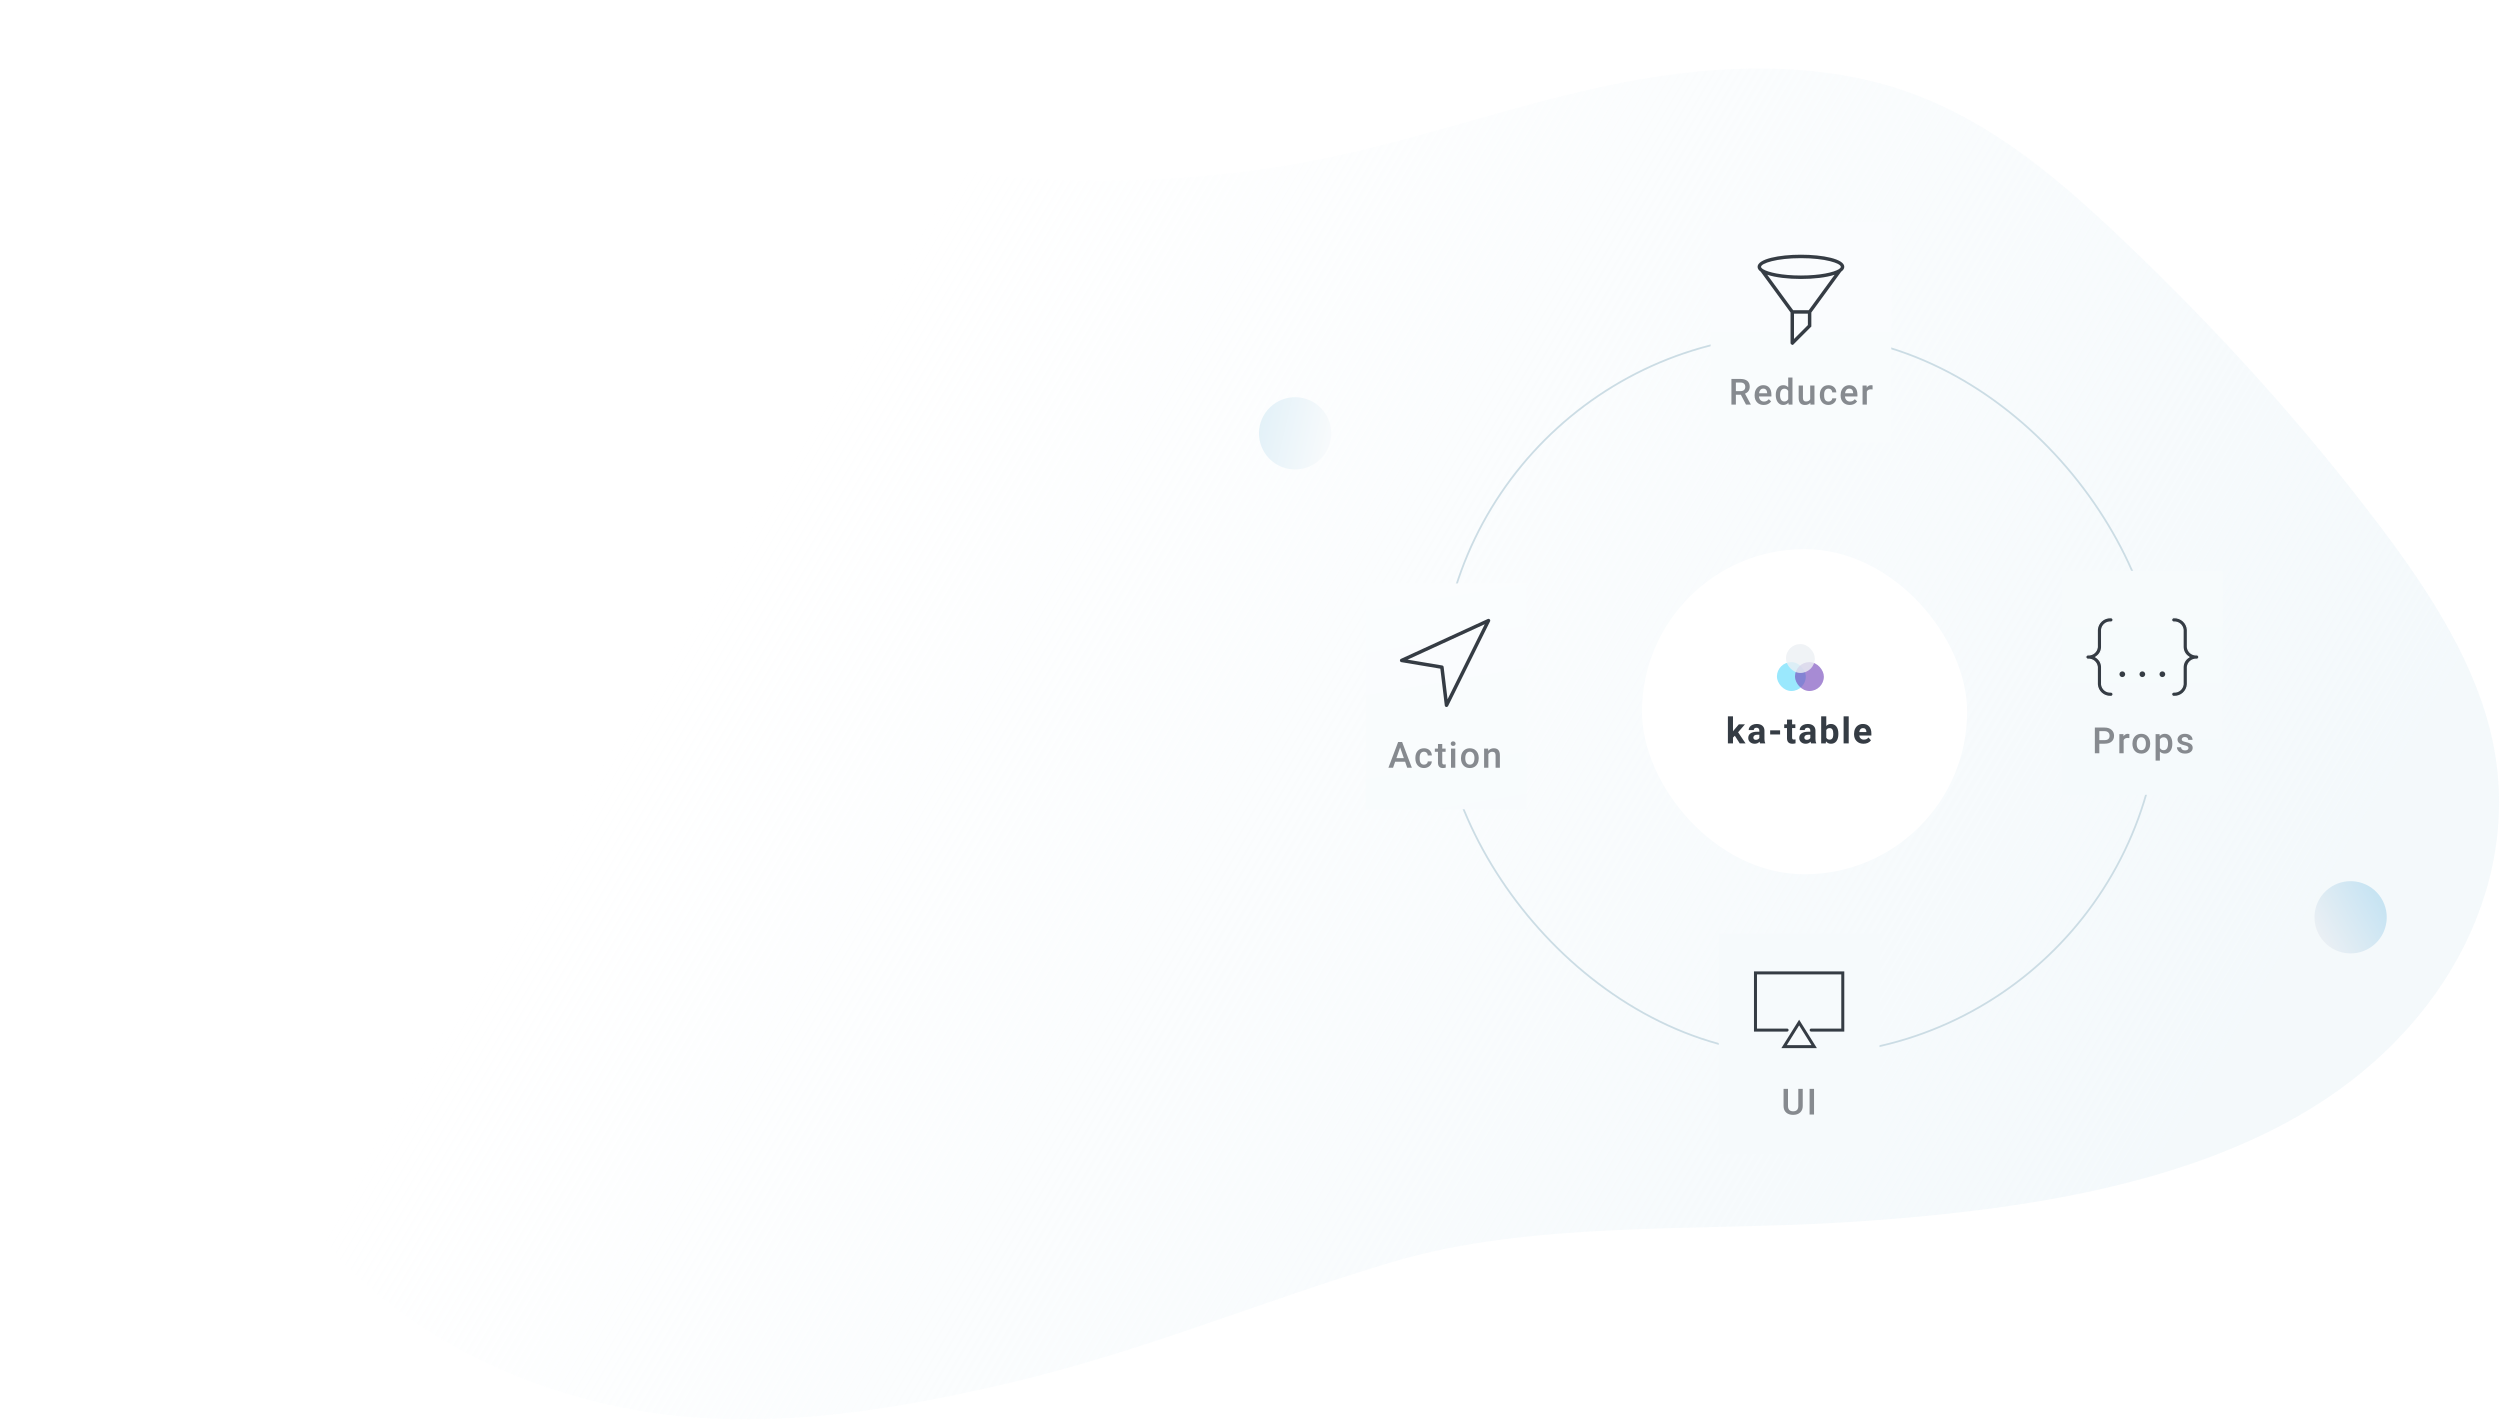 <svg width="1384" height="786" viewBox="0 0 1384 786" fill="none" xmlns="http://www.w3.org/2000/svg">
<path opacity="0.854" d="M375.693 783.943C285.741 774.928 202.649 728.251 164.453 665.64C132.237 612.531 131.885 552.794 120.179 495.669C106.083 425.208 74.039 356.672 39.766 289.795C21.15 253.756 1.68 216.976 0.728 178.768C-0.399 125.788 36.62 75.703 91.651 44.359C146.382 12.995 217.387 -0.656 287.666 0.398C325.082 0.744 363.7 5.487 395.836 20.903C429.727 37.123 453.529 63.762 487.737 79.776C519.303 94.698 557.336 99.174 593.819 99.908C641.753 100.99 689.448 96.833 735.102 87.311C787.194 76.423 836.122 58.957 887.929 47.821C939.735 36.687 997.394 32.544 1048.52 48.38C1096.39 63.306 1133.21 93.807 1166.11 124.261C1219.96 174.57 1268.78 227.706 1311.67 283.605C1340.74 321.284 1367.28 360.601 1378.21 402.914C1399.14 483.615 1356.55 570.092 1271.67 618.191C1201.53 658.242 1110.05 671.143 1020.89 676.714C939.621 681.703 846.728 675.888 770.552 698.714C697.776 720.417 631.169 748.906 555.673 766.332C497.668 779.758 436.863 790.036 375.693 783.943Z" fill="url(#paint0_linear)"/>
<circle cx="1301.3" cy="507.816" r="20" transform="rotate(97.356 1301.3 507.816)" fill="url(#paint1_linear)"/>
<circle cx="716.97" cy="239.896" r="20" transform="rotate(-43.753 716.97 239.896)" fill="url(#paint2_linear)"/>
<g filter="url(#filter0_d)">
<rect x="906" y="294" width="180" height="180" rx="90" fill="white"/>
</g>
<rect opacity="0.8" x="983.696" y="366.545" width="16" height="16" rx="8" fill="#61DAFB" fill-opacity="0.8"/>
<rect opacity="0.8" x="993.696" y="366.545" width="16" height="16" rx="8" fill="#764ABC" fill-opacity="0.8"/>
<rect opacity="0.8" x="988.696" y="356.545" width="16" height="16" rx="8" fill="#ECF0F4"/>
<path d="M960.4 407.306L959.385 408.322V411.545H956.562V396.545H959.385V404.855L959.932 404.152L962.637 400.978H966.025L962.207 405.383L966.357 411.545H963.115L960.4 407.306ZM974.369 411.545C974.239 411.291 974.145 410.975 974.086 410.597C973.402 411.359 972.514 411.74 971.42 411.74C970.385 411.74 969.525 411.441 968.842 410.842C968.165 410.243 967.826 409.487 967.826 408.576C967.826 407.456 968.24 406.597 969.066 405.998C969.9 405.399 971.101 405.096 972.67 405.09H973.969V404.484C973.969 403.996 973.842 403.605 973.588 403.312C973.34 403.019 972.947 402.873 972.406 402.873C971.931 402.873 971.557 402.987 971.283 403.215C971.016 403.442 970.883 403.755 970.883 404.152H968.061C968.061 403.54 968.249 402.974 968.627 402.453C969.005 401.932 969.538 401.525 970.229 401.232C970.919 400.933 971.693 400.783 972.553 400.783C973.855 400.783 974.887 401.112 975.648 401.769C976.417 402.42 976.801 403.338 976.801 404.523V409.103C976.807 410.106 976.947 410.864 977.221 411.379V411.545H974.369ZM972.035 409.582C972.452 409.582 972.836 409.491 973.188 409.308C973.539 409.12 973.799 408.869 973.969 408.556V406.74H972.914C971.501 406.74 970.749 407.228 970.658 408.205L970.648 408.371C970.648 408.722 970.772 409.012 971.02 409.24C971.267 409.468 971.605 409.582 972.035 409.582ZM985.457 406.594H979.959V404.318H985.457V406.594ZM992.102 398.381V400.978H993.908V403.049H992.102V408.322C992.102 408.713 992.176 408.993 992.326 409.162C992.476 409.331 992.762 409.416 993.186 409.416C993.498 409.416 993.775 409.393 994.016 409.347V411.486C993.462 411.655 992.893 411.74 992.307 411.74C990.327 411.74 989.318 410.741 989.279 408.742V403.049H987.736V400.978H989.279V398.381H992.102ZM1002.6 411.545C1002.47 411.291 1002.38 410.975 1002.32 410.597C1001.64 411.359 1000.75 411.74 999.654 411.74C998.619 411.74 997.76 411.441 997.076 410.842C996.399 410.243 996.061 409.487 996.061 408.576C996.061 407.456 996.474 406.597 997.301 405.998C998.134 405.399 999.335 405.096 1000.9 405.09H1002.2V404.484C1002.2 403.996 1002.08 403.605 1001.82 403.312C1001.57 403.019 1001.18 402.873 1000.64 402.873C1000.17 402.873 999.791 402.987 999.518 403.215C999.251 403.442 999.117 403.755 999.117 404.152H996.295C996.295 403.54 996.484 402.974 996.861 402.453C997.239 401.932 997.773 401.525 998.463 401.232C999.153 400.933 999.928 400.783 1000.79 400.783C1002.09 400.783 1003.12 401.112 1003.88 401.769C1004.65 402.42 1005.04 403.338 1005.04 404.523V409.103C1005.04 410.106 1005.18 410.864 1005.46 411.379V411.545H1002.6ZM1000.27 409.582C1000.69 409.582 1001.07 409.491 1001.42 409.308C1001.77 409.12 1002.03 408.869 1002.2 408.556V406.74H1001.15C999.736 406.74 998.984 407.228 998.893 408.205L998.883 408.371C998.883 408.722 999.007 409.012 999.254 409.24C999.501 409.468 999.84 409.582 1000.27 409.582ZM1017.72 406.359C1017.72 408.052 1017.36 409.373 1016.64 410.324C1015.92 411.268 1014.91 411.74 1013.61 411.74C1012.47 411.74 1011.55 411.301 1010.87 410.422L1010.74 411.545H1008.2V396.545H1011.03V401.926C1011.68 401.164 1012.53 400.783 1013.59 400.783C1014.88 400.783 1015.89 401.258 1016.62 402.209C1017.36 403.153 1017.72 404.484 1017.72 406.203V406.359ZM1014.9 406.154C1014.9 405.086 1014.73 404.308 1014.39 403.82C1014.06 403.325 1013.55 403.078 1012.88 403.078C1011.98 403.078 1011.36 403.446 1011.03 404.181V408.351C1011.37 409.094 1012 409.465 1012.9 409.465C1013.81 409.465 1014.41 409.015 1014.7 408.117C1014.83 407.687 1014.9 407.033 1014.9 406.154ZM1023.45 411.545H1020.62V396.545H1023.45V411.545ZM1031.65 411.74C1030.1 411.74 1028.84 411.265 1027.86 410.314C1026.89 409.364 1026.4 408.097 1026.4 406.515V406.242C1026.4 405.181 1026.61 404.233 1027.02 403.4C1027.43 402.56 1028.01 401.916 1028.76 401.467C1029.51 401.011 1030.37 400.783 1031.34 400.783C1032.78 400.783 1033.92 401.239 1034.74 402.15C1035.58 403.062 1035.99 404.354 1035.99 406.027V407.179H1029.27C1029.36 407.87 1029.63 408.423 1030.09 408.84C1030.55 409.256 1031.13 409.465 1031.83 409.465C1032.92 409.465 1033.77 409.071 1034.38 408.283L1035.77 409.836C1035.35 410.435 1034.77 410.903 1034.05 411.242C1033.33 411.574 1032.53 411.74 1031.65 411.74ZM1031.33 403.068C1030.77 403.068 1030.31 403.257 1029.96 403.635C1029.61 404.012 1029.39 404.552 1029.29 405.256H1033.22V405.031C1033.21 404.406 1033.04 403.924 1032.71 403.586C1032.39 403.241 1031.93 403.068 1031.33 403.068Z" fill="#353C44"/>
<rect x="796.86" y="185.045" width="399" height="399" rx="199.5" stroke="#CBDCE4"/>
<rect x="1141.5" y="316" width="89" height="124" fill="url(#paint3_linear)"/>
<rect x="756" y="323" width="89" height="125" fill="url(#paint4_linear)"/>
<path d="M1162.19 411.717V417H1159.71V402.781H1165.15C1166.74 402.781 1168 403.195 1168.93 404.021C1169.87 404.848 1170.34 405.942 1170.34 407.303C1170.34 408.696 1169.88 409.78 1168.96 410.555C1168.05 411.329 1166.77 411.717 1165.12 411.717H1162.19ZM1162.19 409.734H1165.15C1166.03 409.734 1166.7 409.529 1167.17 409.119C1167.63 408.702 1167.86 408.104 1167.86 407.322C1167.86 406.554 1167.62 405.942 1167.16 405.486C1166.69 405.024 1166.04 404.786 1165.22 404.773H1162.19V409.734ZM1178.81 408.602C1178.5 408.549 1178.18 408.523 1177.84 408.523C1176.76 408.523 1176.02 408.94 1175.65 409.773V417H1173.27V406.434H1175.54L1175.6 407.615C1176.17 406.697 1176.96 406.238 1177.98 406.238C1178.32 406.238 1178.6 406.284 1178.82 406.375L1178.81 408.602ZM1180.51 411.619C1180.51 410.584 1180.72 409.653 1181.13 408.826C1181.54 407.993 1182.12 407.355 1182.86 406.912C1183.6 406.463 1184.45 406.238 1185.42 406.238C1186.84 406.238 1188 406.697 1188.88 407.615C1189.77 408.533 1190.26 409.751 1190.33 411.268L1190.34 411.824C1190.34 412.866 1190.14 413.797 1189.73 414.617C1189.34 415.438 1188.76 416.072 1188.01 416.521C1187.27 416.971 1186.41 417.195 1185.44 417.195C1183.94 417.195 1182.75 416.701 1181.85 415.711C1180.96 414.715 1180.51 413.39 1180.51 411.736V411.619ZM1182.89 411.824C1182.89 412.911 1183.11 413.764 1183.56 414.383C1184.01 414.995 1184.63 415.301 1185.44 415.301C1186.24 415.301 1186.86 414.988 1187.3 414.363C1187.75 413.738 1187.97 412.824 1187.97 411.619C1187.97 410.551 1187.74 409.705 1187.28 409.08C1186.83 408.455 1186.2 408.143 1185.42 408.143C1184.64 408.143 1184.03 408.452 1183.57 409.07C1183.11 409.682 1182.89 410.6 1182.89 411.824ZM1202.6 411.824C1202.6 413.458 1202.23 414.764 1201.48 415.74C1200.74 416.71 1199.75 417.195 1198.5 417.195C1197.34 417.195 1196.41 416.814 1195.71 416.053V421.062H1193.34V406.434H1195.53L1195.62 407.508C1196.32 406.661 1197.27 406.238 1198.47 406.238C1199.76 406.238 1200.76 406.72 1201.49 407.684C1202.23 408.641 1202.6 409.972 1202.6 411.678V411.824ZM1200.23 411.619C1200.23 410.564 1200.02 409.728 1199.6 409.109C1199.18 408.491 1198.58 408.182 1197.8 408.182C1196.83 408.182 1196.14 408.582 1195.71 409.383V414.07C1196.14 414.891 1196.85 415.301 1197.82 415.301C1198.58 415.301 1199.17 414.998 1199.59 414.393C1200.02 413.781 1200.23 412.856 1200.23 411.619ZM1211.54 414.129C1211.54 413.706 1211.36 413.383 1211.01 413.162C1210.66 412.941 1210.09 412.745 1209.28 412.576C1208.47 412.407 1207.8 412.192 1207.26 411.932C1206.07 411.359 1205.48 410.529 1205.48 409.441C1205.48 408.53 1205.87 407.768 1206.63 407.156C1207.4 406.544 1208.38 406.238 1209.56 406.238C1210.83 406.238 1211.85 406.551 1212.62 407.176C1213.4 407.801 1213.79 408.611 1213.79 409.607H1211.42C1211.42 409.152 1211.25 408.774 1210.91 408.475C1210.57 408.169 1210.12 408.016 1209.56 408.016C1209.04 408.016 1208.62 408.136 1208.29 408.377C1207.96 408.618 1207.8 408.94 1207.8 409.344C1207.8 409.708 1207.95 409.992 1208.26 410.193C1208.56 410.395 1209.18 410.6 1210.11 410.809C1211.04 411.01 1211.77 411.255 1212.3 411.541C1212.83 411.821 1213.23 412.16 1213.48 412.557C1213.74 412.954 1213.87 413.436 1213.87 414.002C1213.87 414.952 1213.48 415.724 1212.69 416.316C1211.9 416.902 1210.87 417.195 1209.59 417.195C1208.73 417.195 1207.96 417.039 1207.28 416.727C1206.6 416.414 1206.07 415.984 1205.7 415.438C1205.32 414.891 1205.13 414.301 1205.13 413.67H1207.44C1207.47 414.23 1207.68 414.663 1208.07 414.969C1208.46 415.268 1208.98 415.418 1209.62 415.418C1210.25 415.418 1210.72 415.301 1211.05 415.066C1211.37 414.826 1211.54 414.513 1211.54 414.129Z" fill="#868A8F"/>
<rect x="951.5" y="517" width="89" height="122" fill="#F6FAFC"/>
<rect x="947" y="123" width="100" height="122" fill="url(#paint5_linear)"/>
<path d="M777.861 421.689H772.354L771.201 425H768.633L774.004 410.781H776.221L781.602 425H779.023L777.861 421.689ZM773.047 419.697H777.168L775.107 413.799L773.047 419.697ZM788.334 423.301C788.926 423.301 789.418 423.128 789.809 422.783C790.199 422.438 790.408 422.012 790.434 421.504H792.67C792.644 422.161 792.439 422.777 792.055 423.35C791.671 423.916 791.15 424.365 790.492 424.697C789.835 425.029 789.125 425.195 788.363 425.195C786.885 425.195 785.714 424.717 784.848 423.76C783.982 422.803 783.549 421.481 783.549 419.795V419.551C783.549 417.943 783.979 416.657 784.838 415.693C785.697 414.723 786.869 414.238 788.354 414.238C789.61 414.238 790.632 414.606 791.42 415.342C792.214 416.071 792.631 417.031 792.67 418.223H790.434C790.408 417.617 790.199 417.119 789.809 416.729C789.424 416.338 788.933 416.143 788.334 416.143C787.566 416.143 786.973 416.423 786.557 416.982C786.14 417.536 785.928 418.379 785.922 419.512V419.893C785.922 421.038 786.127 421.895 786.537 422.461C786.954 423.021 787.553 423.301 788.334 423.301ZM798.436 411.865V414.434H800.301V416.191H798.436V422.09C798.436 422.493 798.514 422.786 798.67 422.969C798.833 423.145 799.119 423.232 799.529 423.232C799.803 423.232 800.079 423.2 800.359 423.135V424.971C799.819 425.12 799.298 425.195 798.797 425.195C796.974 425.195 796.062 424.189 796.062 422.178V416.191H794.324V414.434H796.062V411.865H798.436ZM805.646 425H803.273V414.434H805.646V425ZM803.127 411.689C803.127 411.325 803.241 411.022 803.469 410.781C803.703 410.54 804.035 410.42 804.465 410.42C804.895 410.42 805.227 410.54 805.461 410.781C805.695 411.022 805.812 411.325 805.812 411.689C805.812 412.048 805.695 412.347 805.461 412.588C805.227 412.822 804.895 412.939 804.465 412.939C804.035 412.939 803.703 412.822 803.469 412.588C803.241 412.347 803.127 412.048 803.127 411.689ZM808.795 419.619C808.795 418.584 809 417.653 809.41 416.826C809.82 415.993 810.396 415.355 811.139 414.912C811.881 414.463 812.734 414.238 813.697 414.238C815.123 414.238 816.279 414.697 817.164 415.615C818.056 416.533 818.538 417.751 818.609 419.268L818.619 419.824C818.619 420.866 818.417 421.797 818.014 422.617C817.617 423.438 817.044 424.072 816.295 424.521C815.553 424.971 814.693 425.195 813.717 425.195C812.226 425.195 811.031 424.701 810.133 423.711C809.241 422.715 808.795 421.39 808.795 419.736V419.619ZM811.168 419.824C811.168 420.911 811.393 421.764 811.842 422.383C812.291 422.995 812.916 423.301 813.717 423.301C814.518 423.301 815.139 422.988 815.582 422.363C816.031 421.738 816.256 420.824 816.256 419.619C816.256 418.551 816.025 417.705 815.562 417.08C815.107 416.455 814.485 416.143 813.697 416.143C812.923 416.143 812.307 416.452 811.852 417.07C811.396 417.682 811.168 418.6 811.168 419.824ZM823.828 414.434L823.896 415.654C824.678 414.71 825.703 414.238 826.973 414.238C829.173 414.238 830.293 415.498 830.332 418.018V425H827.959V418.154C827.959 417.484 827.812 416.989 827.52 416.67C827.233 416.344 826.761 416.182 826.104 416.182C825.146 416.182 824.434 416.615 823.965 417.48V425H821.592V414.434H823.828Z" fill="#868A8F"/>
<path d="M824.726 342.885C824.44 342.59 824 342.507 823.627 342.679L775.564 364.737C775.178 364.915 774.952 365.323 775.009 365.745C775.065 366.167 775.389 366.502 775.808 366.572L797.366 370.185L799.83 390.556C799.883 390.98 800.207 391.322 800.628 391.394C800.683 391.404 800.738 391.408 800.792 391.408C801.155 391.408 801.495 391.204 801.659 390.87L824.899 343.989C825.081 343.622 825.011 343.179 824.726 342.885ZM801.363 387.106L799.202 369.234C799.15 368.808 798.823 368.466 798.4 368.395L779.235 365.182L821.949 345.58L801.363 387.106Z" fill="#353C44"/>
<path d="M963.736 218.521H960.982V224H958.512V209.781H963.512C965.152 209.781 966.419 210.149 967.311 210.885C968.202 211.62 968.648 212.685 968.648 214.078C968.648 215.029 968.417 215.826 967.955 216.471C967.499 217.109 966.861 217.6 966.041 217.945L969.234 223.873V224H966.588L963.736 218.521ZM960.982 216.539H963.521C964.355 216.539 965.006 216.331 965.475 215.914C965.943 215.491 966.178 214.915 966.178 214.186C966.178 213.424 965.96 212.835 965.523 212.418C965.094 212.001 964.449 211.786 963.59 211.773H960.982V216.539ZM976.416 224.195C974.912 224.195 973.691 223.723 972.754 222.779C971.823 221.829 971.357 220.566 971.357 218.99V218.697C971.357 217.643 971.559 216.702 971.963 215.875C972.373 215.042 972.946 214.394 973.682 213.932C974.417 213.469 975.238 213.238 976.143 213.238C977.581 213.238 978.691 213.697 979.473 214.615C980.26 215.533 980.654 216.832 980.654 218.512V219.469H973.75C973.822 220.341 974.111 221.031 974.619 221.539C975.133 222.047 975.778 222.301 976.553 222.301C977.64 222.301 978.525 221.861 979.209 220.982L980.488 222.203C980.065 222.835 979.499 223.326 978.789 223.678C978.086 224.023 977.295 224.195 976.416 224.195ZM976.133 215.143C975.482 215.143 974.954 215.37 974.551 215.826C974.154 216.282 973.9 216.917 973.789 217.73H978.311V217.555C978.258 216.76 978.047 216.161 977.676 215.758C977.305 215.348 976.79 215.143 976.133 215.143ZM983.061 218.639C983.061 217.011 983.438 215.706 984.193 214.723C984.949 213.733 985.961 213.238 987.23 213.238C988.35 213.238 989.255 213.629 989.945 214.41V209H992.318V224H990.17L990.053 222.906C989.343 223.766 988.396 224.195 987.211 224.195C985.974 224.195 984.971 223.697 984.203 222.701C983.441 221.705 983.061 220.351 983.061 218.639ZM985.434 218.844C985.434 219.918 985.639 220.758 986.049 221.363C986.465 221.962 987.055 222.262 987.816 222.262C988.786 222.262 989.496 221.829 989.945 220.963V216.451C989.509 215.605 988.806 215.182 987.836 215.182C987.068 215.182 986.475 215.488 986.059 216.1C985.642 216.705 985.434 217.62 985.434 218.844ZM1002.2 222.965C1001.5 223.785 1000.51 224.195 999.227 224.195C998.081 224.195 997.212 223.86 996.619 223.189C996.033 222.519 995.74 221.549 995.74 220.279V213.434H998.113V220.25C998.113 221.591 998.67 222.262 999.783 222.262C1000.94 222.262 1001.71 221.848 1002.12 221.021V213.434H1004.49V224H1002.25L1002.2 222.965ZM1012.25 222.301C1012.84 222.301 1013.33 222.128 1013.72 221.783C1014.11 221.438 1014.32 221.012 1014.35 220.504H1016.58C1016.56 221.161 1016.35 221.777 1015.97 222.35C1015.58 222.916 1015.06 223.365 1014.41 223.697C1013.75 224.029 1013.04 224.195 1012.28 224.195C1010.8 224.195 1009.63 223.717 1008.76 222.76C1007.9 221.803 1007.46 220.481 1007.46 218.795V218.551C1007.46 216.943 1007.89 215.657 1008.75 214.693C1009.61 213.723 1010.78 213.238 1012.27 213.238C1013.52 213.238 1014.55 213.606 1015.33 214.342C1016.13 215.071 1016.54 216.031 1016.58 217.223H1014.35C1014.32 216.617 1014.11 216.119 1013.72 215.729C1013.34 215.338 1012.85 215.143 1012.25 215.143C1011.48 215.143 1010.89 215.423 1010.47 215.982C1010.05 216.536 1009.84 217.379 1009.84 218.512V218.893C1009.84 220.038 1010.04 220.895 1010.45 221.461C1010.87 222.021 1011.47 222.301 1012.25 222.301ZM1024.03 224.195C1022.53 224.195 1021.3 223.723 1020.37 222.779C1019.44 221.829 1018.97 220.566 1018.97 218.99V218.697C1018.97 217.643 1019.17 216.702 1019.58 215.875C1019.99 215.042 1020.56 214.394 1021.29 213.932C1022.03 213.469 1022.85 213.238 1023.76 213.238C1025.19 213.238 1026.3 213.697 1027.09 214.615C1027.87 215.533 1028.27 216.832 1028.27 218.512V219.469H1021.36C1021.43 220.341 1021.72 221.031 1022.23 221.539C1022.75 222.047 1023.39 222.301 1024.17 222.301C1025.25 222.301 1026.14 221.861 1026.82 220.982L1028.1 222.203C1027.68 222.835 1027.11 223.326 1026.4 223.678C1025.7 224.023 1024.91 224.195 1024.03 224.195ZM1023.75 215.143C1023.1 215.143 1022.57 215.37 1022.16 215.826C1021.77 216.282 1021.51 216.917 1021.4 217.73H1025.92V217.555C1025.87 216.76 1025.66 216.161 1025.29 215.758C1024.92 215.348 1024.4 215.143 1023.75 215.143ZM1036.65 215.602C1036.34 215.549 1036.02 215.523 1035.68 215.523C1034.6 215.523 1033.86 215.94 1033.49 216.773V224H1031.11V213.434H1033.38L1033.44 214.615C1034.01 213.697 1034.8 213.238 1035.82 213.238C1036.16 213.238 1036.44 213.284 1036.66 213.375L1036.65 215.602Z" fill="#868A8F"/>
<g clip-path="url(#clip0)">
<path d="M1021 147.721C1021 143.308 1008.93 141 997.001 141C985.073 141 972.998 143.308 972.998 147.721C972.998 148.721 973.623 149.611 974.722 150.393L991.24 172.994V189.823C991.24 190.236 991.486 190.603 991.866 190.763L992.525 190.999L1002.76 180.761V172.997L1019.26 150.418L1019.26 150.406C1020.37 149.622 1021 148.726 1021 147.721ZM997.001 142.92C1010.48 142.92 1019.08 145.763 1019.08 147.721C1019.08 148.126 1018.7 148.569 1017.99 149.016L1017.94 149.01L1017.96 149.036C1015.24 150.746 1007.65 152.521 997.001 152.521C986.339 152.521 978.749 150.743 976.033 149.031L976.049 149.005L975.654 148.77C975.182 148.407 974.918 148.051 974.918 147.721C974.918 145.763 983.521 142.92 997.001 142.92ZM1000.84 179.967L993.16 187.648V173.644H1000.84V179.967ZM1001.32 171.724H992.687L978.352 152.106C982.982 153.649 990.015 154.442 997.001 154.442C1003.99 154.442 1011.02 153.649 1015.65 152.107L1001.32 171.724Z" fill="#353C44"/>
</g>
<path d="M998 602.781V612.283C998 613.794 997.515 614.992 996.545 615.877C995.581 616.756 994.296 617.195 992.688 617.195C991.06 617.195 989.768 616.762 988.811 615.896C987.854 615.024 987.375 613.816 987.375 612.273V602.781H989.836V612.293C989.836 613.243 990.077 613.969 990.559 614.471C991.04 614.972 991.75 615.223 992.688 615.223C994.589 615.223 995.539 614.22 995.539 612.215V602.781H998ZM1004.25 617H1001.79V602.781H1004.25V617Z" fill="#868A8F"/>
<path d="M986.163 580.25H1005.84L996 564.511L986.163 580.25ZM989.171 578.583L996 567.656L1002.83 578.583H989.171Z" fill="#353C44"/>
<path d="M971 537.75V571.083H989.333C989.794 571.083 990.167 570.711 990.167 570.25C990.167 569.789 989.794 569.417 989.333 569.417H972.667V539.417H1019.33V569.417H1002.67C1002.21 569.417 1001.83 569.789 1001.83 570.25C1001.83 570.711 1002.21 571.083 1002.67 571.083H1021V537.75H971Z" fill="#353C44"/>
<path d="M1163.49 348.618L1163.48 348.637V348.656V358.258C1163.45 360.339 1162.41 362.277 1160.7 363.462L1160.29 363.75L1160.7 364.038C1162.41 365.223 1163.45 367.161 1163.48 369.242V378.844V378.863L1163.49 378.882C1163.76 381.443 1166.03 383.314 1168.6 383.1C1169.27 383.108 1169.82 383.657 1169.82 384.333C1169.82 385.014 1169.26 385.567 1168.58 385.567H1168.57L1168.57 385.567C1164.63 385.771 1161.26 382.767 1161.02 378.833V369.239V369.221L1161.01 369.202C1160.74 366.641 1158.47 364.769 1155.9 364.983C1155.23 364.976 1154.68 364.426 1154.68 363.75C1154.68 363.073 1155.23 362.524 1155.9 362.517C1158.47 362.731 1160.74 360.859 1161.01 358.298L1161.02 358.279V358.261V348.667C1161.26 344.733 1164.63 341.729 1168.57 341.933L1168.57 341.933H1168.58C1169.26 341.933 1169.82 342.485 1169.82 343.167C1169.82 343.843 1169.27 344.392 1168.6 344.4C1166.03 344.186 1163.76 346.057 1163.49 348.618Z" fill="#353C44" stroke="#F7FBFD" stroke-width="0.7"/>
<path d="M1210.99 369.202L1210.98 369.221V369.239V378.833C1210.74 382.767 1207.37 385.771 1203.43 385.567L1203.43 385.567H1203.42C1202.74 385.567 1202.18 385.014 1202.18 384.333C1202.18 383.657 1202.73 383.108 1203.4 383.1C1205.97 383.314 1208.24 381.443 1208.51 378.882L1208.52 378.863V378.844V369.242C1208.55 367.161 1209.59 365.223 1211.3 364.038L1211.71 363.75L1211.3 363.462C1209.59 362.277 1208.55 360.339 1208.52 358.258V348.656V348.637L1208.51 348.618C1208.24 346.057 1205.97 344.186 1203.4 344.4C1202.73 344.392 1202.18 343.843 1202.18 343.167C1202.18 342.485 1202.74 341.933 1203.42 341.933H1203.43L1203.43 341.933C1207.37 341.729 1210.74 344.733 1210.98 348.667V358.261V358.279L1210.99 358.298C1211.26 360.859 1213.53 362.731 1216.1 362.517C1216.77 362.524 1217.32 363.073 1217.32 363.75C1217.32 364.426 1216.77 364.976 1216.1 364.983C1213.53 364.769 1211.26 366.641 1210.99 369.202Z" fill="#353C44" stroke="#F5FAFC" stroke-width="0.7"/>
<path d="M1174.92 374.833C1175.79 374.833 1176.5 374.124 1176.5 373.25C1176.5 372.376 1175.79 371.667 1174.92 371.667C1174.04 371.667 1173.33 372.376 1173.33 373.25C1173.33 374.124 1174.04 374.833 1174.92 374.833Z" fill="#353C44"/>
<path d="M1186 374.833C1186.87 374.833 1187.58 374.124 1187.58 373.25C1187.58 372.376 1186.87 371.667 1186 371.667C1185.13 371.667 1184.42 372.376 1184.42 373.25C1184.42 374.124 1185.13 374.833 1186 374.833Z" fill="#353C44"/>
<path d="M1197.08 374.833C1197.96 374.833 1198.67 374.124 1198.67 373.25C1198.67 372.376 1197.96 371.667 1197.08 371.667C1196.21 371.667 1195.5 372.376 1195.5 373.25C1195.5 374.124 1196.21 374.833 1197.08 374.833Z" fill="#353C44"/>
<defs>
<filter id="filter0_d" x="889" y="284" width="220" height="220" filterUnits="userSpaceOnUse" color-interpolation-filters="sRGB">
<feFlood flood-opacity="0" result="BackgroundImageFix"/>
<feColorMatrix in="SourceAlpha" type="matrix" values="0 0 0 0 0 0 0 0 0 0 0 0 0 0 0 0 0 0 127 0"/>
<feOffset dx="3" dy="10"/>
<feGaussianBlur stdDeviation="10"/>
<feColorMatrix type="matrix" values="0 0 0 0 0 0 0 0 0 0 0 0 0 0 0 0 0 0 0.06 0"/>
<feBlend mode="normal" in2="BackgroundImageFix" result="effect1_dropShadow"/>
<feBlend mode="normal" in="SourceGraphic" in2="effect1_dropShadow" result="shape"/>
</filter>
<linearGradient id="paint0_linear" x1="1257.54" y1="538.252" x2="526.768" y2="99.251" gradientUnits="userSpaceOnUse">
<stop stop-color="#F2F8FB"/>
<stop offset="1" stop-color="#F2F8FB" stop-opacity="0"/>
</linearGradient>
<linearGradient id="paint1_linear" x1="1281.3" y1="487.816" x2="1311.75" y2="527.816" gradientUnits="userSpaceOnUse">
<stop stop-color="#BFE1F2"/>
<stop offset="1" stop-color="#ECF0F4"/>
</linearGradient>
<linearGradient id="paint2_linear" x1="665.557" y1="164.675" x2="727.419" y2="259.896" gradientUnits="userSpaceOnUse">
<stop stop-color="#BFE1F2"/>
<stop offset="1" stop-color="#F9FBFC"/>
</linearGradient>
<linearGradient id="paint3_linear" x1="1186" y1="316" x2="1186" y2="440" gradientUnits="userSpaceOnUse">
<stop stop-color="#F7FBFC"/>
<stop offset="1" stop-color="#F5FAFC"/>
</linearGradient>
<linearGradient id="paint4_linear" x1="756" y1="315.114" x2="802.652" y2="586.117" gradientUnits="userSpaceOnUse">
<stop stop-color="#FBFDFE"/>
<stop offset="1" stop-color="#F5FAFC"/>
<stop offset="1" stop-color="#FAFCFD"/>
</linearGradient>
<linearGradient id="paint5_linear" x1="997" y1="123" x2="997" y2="245" gradientUnits="userSpaceOnUse">
<stop stop-color="#FAFCFE"/>
<stop offset="1" stop-color="#F9FCFD"/>
</linearGradient>
<clipPath id="clip0">
<rect x="972" y="141" width="50" height="50" fill="white"/>
</clipPath>
</defs>
</svg>
